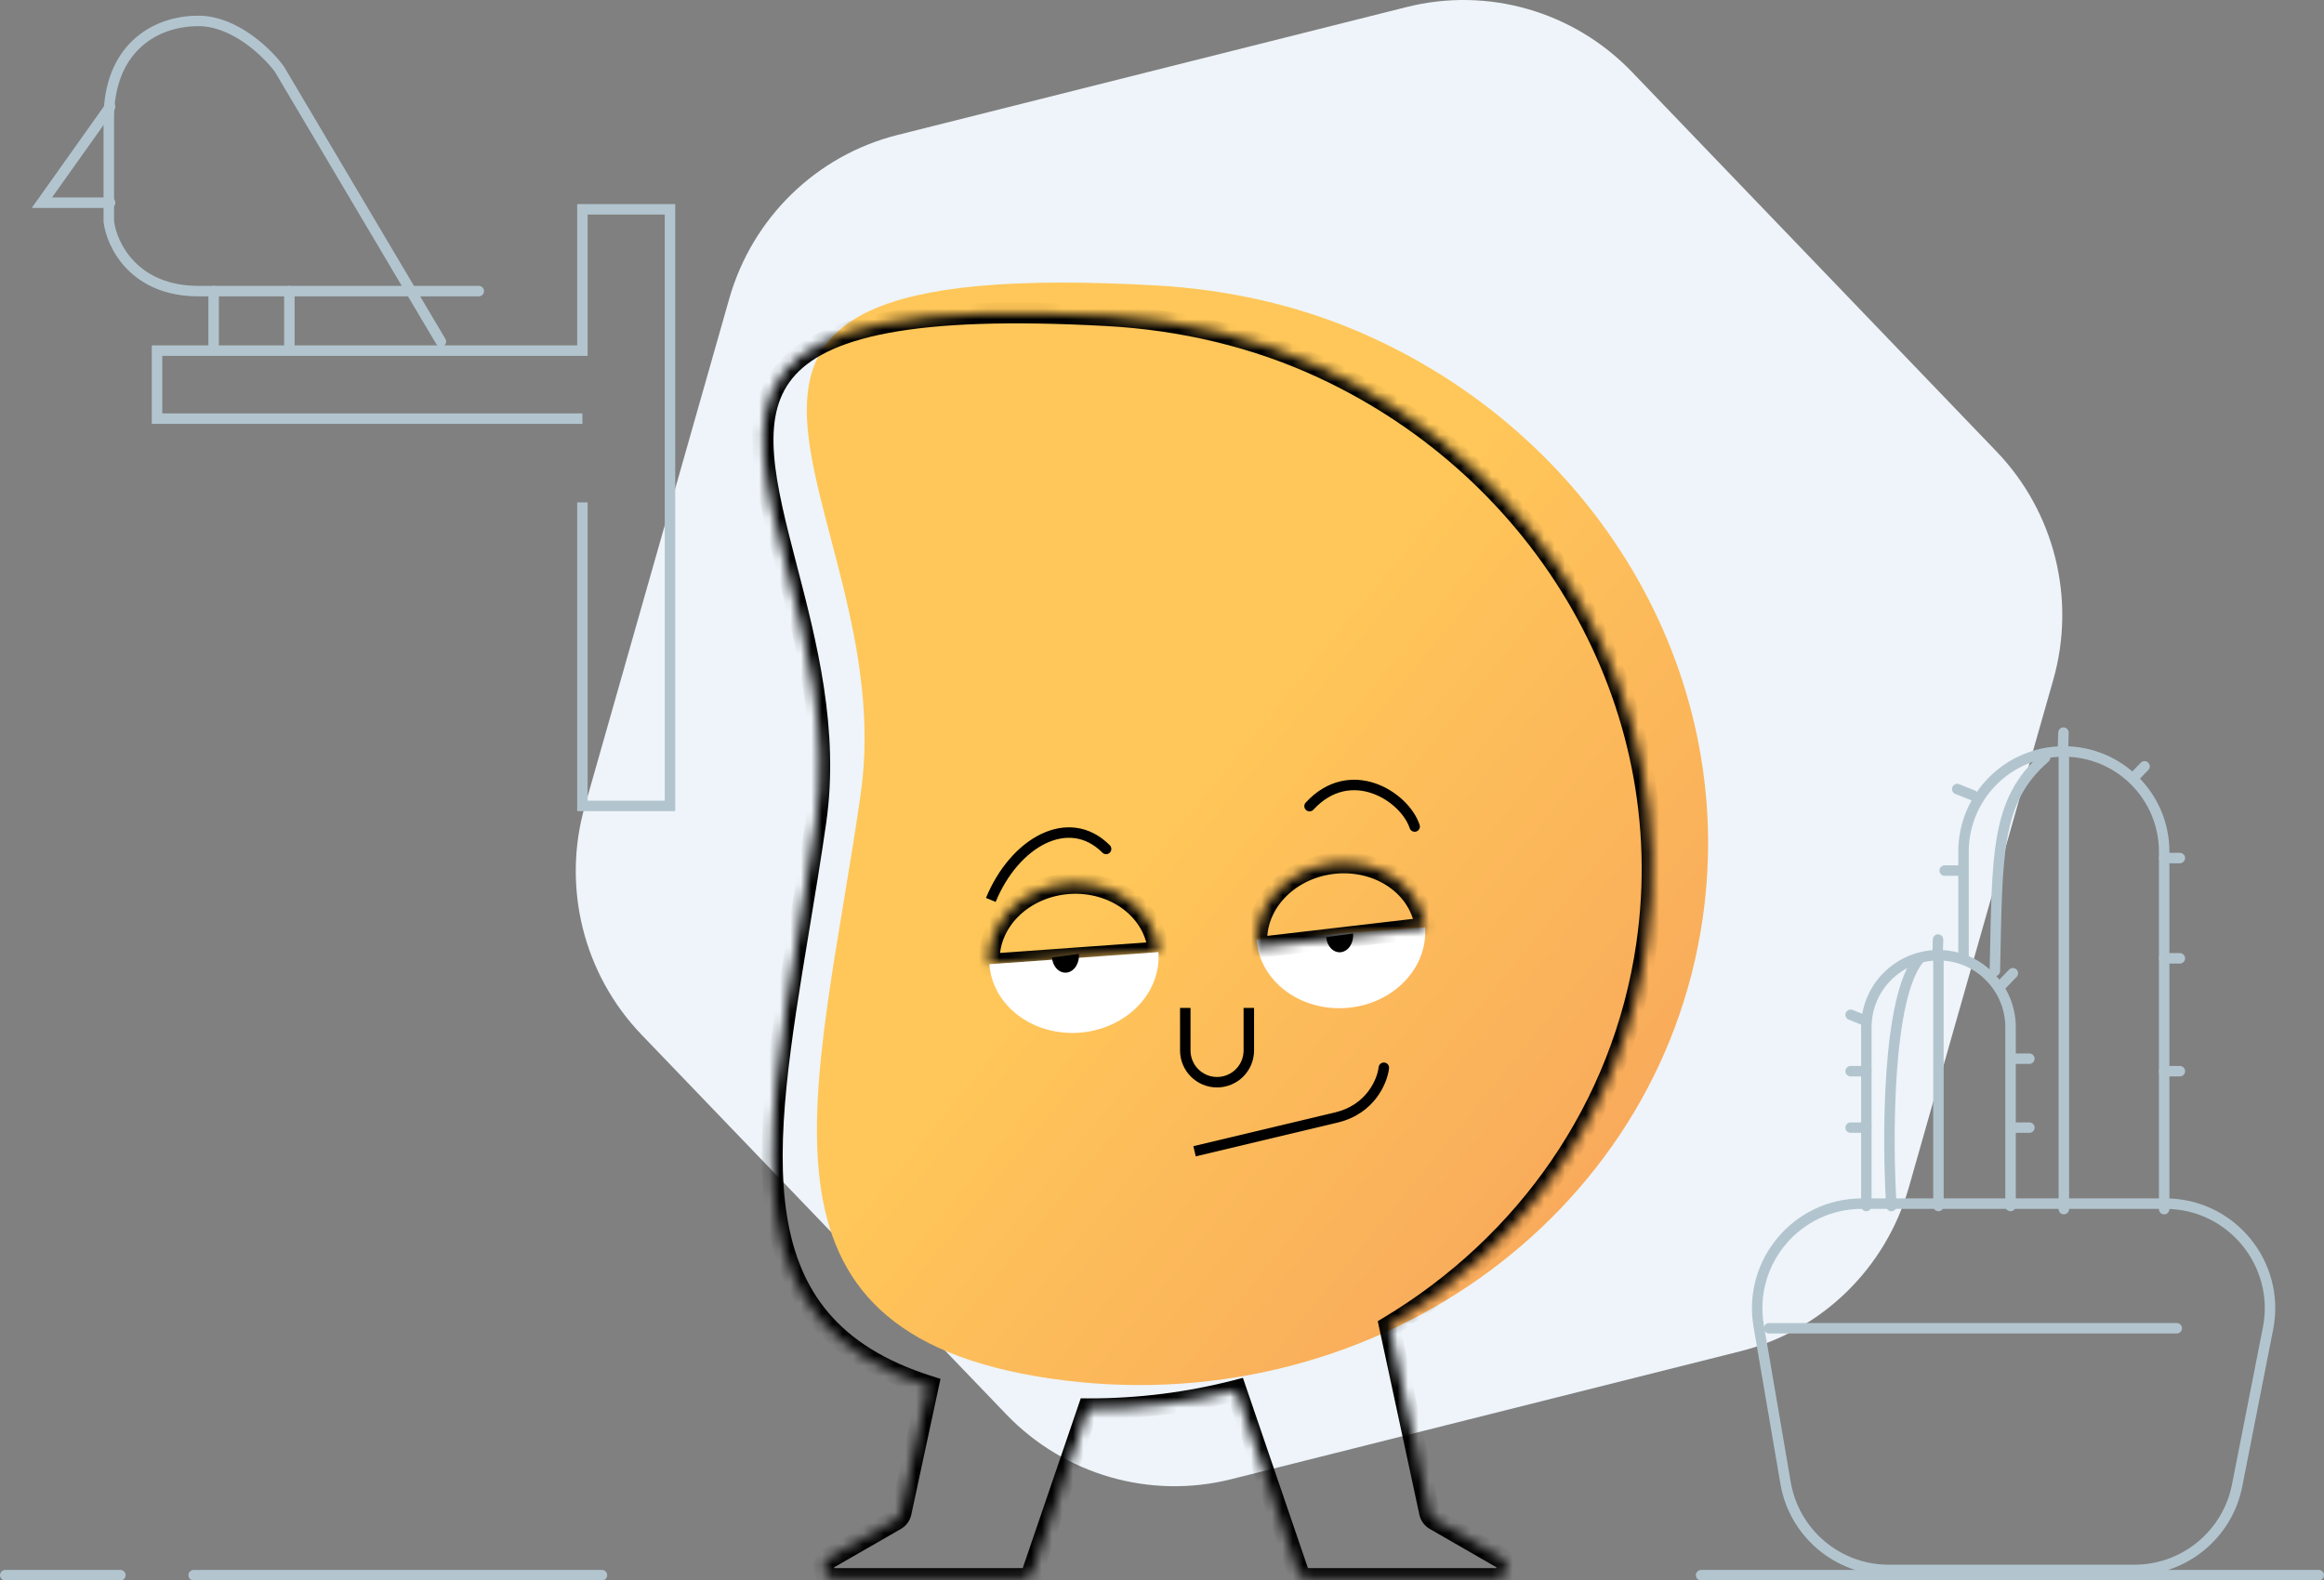 <svg width="222" height="151" viewBox="0 0 222 151" fill="none" xmlns="http://www.w3.org/2000/svg">
<rect x="0" y="0" width="222" height="151" fill="#808080" stroke="none"/>
<path d="M42.117 32.638L26.677 6.584C25.551 5.056 22.431 2 18.957 2C14.615 2 10.393 4.774 10.393 11.288C10.393 16.499 10.393 20.053 10.393 21.179C10.674 23.39 12.781 27.813 18.957 27.813C25.133 27.813 39.383 27.813 45.735 27.813" stroke="#B2C5CF" stroke-linecap="round"/>
<path d="M10.514 10.202L4 19.369H10.514" stroke="#B2C5CF" stroke-linecap="round"/>
<path d="M20.405 27.813V33" stroke="#B2C5CF" stroke-linecap="round"/>
<path d="M27.642 27.813V33" stroke="#B2C5CF" stroke-linecap="round"/>
<path d="M134.38 0.67L85.743 12.894C77.992 14.838 71.865 20.802 69.663 28.533L55.866 77.029C53.664 84.761 55.731 93.082 61.286 98.862L96.126 135.134C101.675 140.914 109.87 143.279 117.62 141.327L166.257 129.103C174.008 127.159 180.135 121.196 182.337 113.464L196.134 64.968C198.336 57.236 196.269 48.915 190.714 43.135L155.881 6.863C150.325 1.083 142.13 -1.275 134.38 0.67Z" fill="#EEF4F9"/>
<path d="M180.423 150H203.889C208.667 150 212.778 146.619 213.701 141.931L216.652 126.931C217.868 120.751 213.138 115 206.841 115H177.856C171.66 115 166.955 120.578 168 126.687L170.566 141.687C171.388 146.489 175.551 150 180.423 150Z" stroke="#B2C5CF"/>
<path d="M168.995 126.907H207.931" stroke="#B2C5CF" stroke-linecap="round"/>
<path d="M185.169 91.265V115.226" stroke="#B2C5CF" stroke-linecap="round"/>
<path d="M178.28 115.226V98.154C178.28 94.349 181.364 91.265 185.168 91.265V91.265C188.973 91.265 192.057 94.349 192.057 98.154V115.226" stroke="#B2C5CF" stroke-linecap="round"/>
<path d="M180.676 115.226C180.277 108.836 180.257 95.159 183.371 91.564" stroke="#B2C5CF" stroke-linecap="round"/>
<path d="M178.28 97.555L176.782 96.956" stroke="#B2C5CF" stroke-linecap="round"/>
<path d="M191.159 94.15L192.277 92.988" stroke="#B2C5CF" stroke-linecap="round"/>
<path d="M185.087 91.38L185.132 89.768" stroke="#B2C5CF" stroke-linecap="round"/>
<path d="M178.28 102.347H176.782" stroke="#B2C5CF" stroke-linecap="round"/>
<path d="M193.854 101.149H192.357" stroke="#B2C5CF" stroke-linecap="round"/>
<path d="M193.854 107.738H192.357" stroke="#B2C5CF" stroke-linecap="round"/>
<path d="M178.28 107.738H176.782" stroke="#B2C5CF" stroke-linecap="round"/>
<path d="M197.149 71.797L197.149 115.525" stroke="#B2C5CF" stroke-linecap="round"/>
<path d="M187.565 91.564V81.381C187.565 76.088 191.856 71.797 197.149 71.797V71.797C202.442 71.797 206.733 76.088 206.733 81.381V115.525" stroke="#B2C5CF" stroke-linecap="round"/>
<path d="M190.56 92.763C190.812 81.754 190.56 76.524 195.352 72.396" stroke="#B2C5CF" stroke-linecap="round"/>
<path d="M188.463 75.99L186.965 75.391" stroke="#B2C5CF" stroke-linecap="round"/>
<path d="M203.738 74.382L204.856 73.22" stroke="#B2C5CF" stroke-linecap="round"/>
<path d="M197.067 71.612L197.112 70" stroke="#B2C5CF" stroke-linecap="round"/>
<path d="M187.265 83.178H185.767" stroke="#B2C5CF" stroke-linecap="round"/>
<path d="M208.23 81.981H206.733" stroke="#B2C5CF" stroke-linecap="round"/>
<path d="M208.23 91.564H206.733" stroke="#B2C5CF" stroke-linecap="round"/>
<path d="M208.23 102.347H206.733" stroke="#B2C5CF" stroke-linecap="round"/>
<path d="M55.634 48V77H64V20H55.634V33.5H15V40H55.634" stroke="#B2C5CF"/>
<line x1="18.5" y1="150.5" x2="57.5" y2="150.5" stroke="#B2C5CF" stroke-linecap="round"/>
<line x1="162.5" y1="150.5" x2="221.5" y2="150.5" stroke="#B2C5CF" stroke-linecap="round"/>
<line x1="0.5" y1="150.5" x2="11.5" y2="150.5" stroke="#B2C5CF" stroke-linecap="round"/>
<path d="M100.269 131.7C69.964 127.227 78.074 104.624 82.217 75.879C86.252 47.914 55.093 24.171 110.438 27.273C117.172 27.65 123.829 29.105 130.016 31.789C152.128 41.379 166.083 63.94 162.648 87.746C158.505 116.491 130.574 136.174 100.269 131.7Z" fill="url(#paint0_linear_795_12603)"/>
<mask id="path-33-inside-1_795_12603" fill="white">
<path fill-rule="evenodd" clip-rule="evenodd" d="M76.303 88.79C72.792 110.011 70.061 126.515 88.673 132.42L86.071 144.517V144.523C86.004 144.81 85.823 145.061 85.57 145.208L79.213 148.865C78.292 149.399 78.665 150.822 79.725 150.822H97.673C98.102 150.822 98.485 150.555 98.64 150.152L103.952 134.606C108.813 134.619 113.555 134.009 118.083 132.846L123.996 150.152C124.152 150.555 124.534 150.822 124.964 150.822H142.912C143.972 150.822 144.345 149.399 143.424 148.865L137.067 145.208C136.814 145.061 136.633 144.81 136.565 144.523V144.517L132.738 126.719C145.678 118.934 155.039 105.936 157.305 90.22C160.652 66.995 147.483 44.984 126.379 35.179C119.924 32.176 112.895 30.549 105.778 30.156C68.343 28.092 71.061 38.542 75.155 54.287C77.027 61.485 79.187 69.79 77.929 78.511C77.421 82.037 76.853 85.471 76.303 88.79Z"/>
</mask>
<path d="M88.673 132.42L89.65 132.63L89.842 131.742L88.975 131.467L88.673 132.42ZM76.303 88.79L75.317 88.626L76.303 88.79ZM86.071 144.517L85.094 144.307L85.071 144.411V144.517H86.071ZM86.071 144.523L87.045 144.75L87.071 144.638V144.523H86.071ZM85.57 145.208L86.068 146.075L86.07 146.074L85.57 145.208ZM79.213 148.865L78.714 147.998L78.711 148L79.213 148.865ZM98.64 150.152L99.573 150.512L99.58 150.494L99.587 150.476L98.64 150.152ZM103.952 134.606L103.955 133.606L103.238 133.604L103.006 134.283L103.952 134.606ZM118.083 132.846L119.029 132.522L118.73 131.647L117.834 131.877L118.083 132.846ZM123.996 150.152L123.05 150.476L123.056 150.494L123.063 150.512L123.996 150.152ZM143.424 148.865L143.926 148L143.923 147.998L143.424 148.865ZM137.067 145.208L136.567 146.074L136.568 146.075L137.067 145.208ZM136.565 144.523H135.565V144.638L135.592 144.75L136.565 144.523ZM136.565 144.517H137.565V144.411L137.543 144.307L136.565 144.517ZM132.738 126.719L132.222 125.862L131.61 126.23L131.76 126.929L132.738 126.719ZM157.305 90.22L158.295 90.363L158.295 90.363L157.305 90.22ZM126.379 35.179L125.958 36.086L125.958 36.086L126.379 35.179ZM105.778 30.156L105.723 31.155L105.723 31.155L105.778 30.156ZM75.155 54.287L74.188 54.538L75.155 54.287ZM77.929 78.511L78.919 78.654L78.919 78.654L77.929 78.511ZM88.975 131.467C84.46 130.034 81.316 127.985 79.156 125.448C76.996 122.911 75.76 119.815 75.179 116.19C74.006 108.87 75.524 99.624 77.29 88.953L75.317 88.626C73.571 99.177 71.968 108.793 73.205 116.507C73.828 120.399 75.18 123.863 77.633 126.744C80.086 129.626 83.58 131.853 88.37 133.373L88.975 131.467ZM87.049 144.728L89.65 132.63L87.695 132.21L85.094 144.307L87.049 144.728ZM87.071 144.523V144.517H85.071V144.523H87.071ZM86.07 146.074C86.573 145.783 86.918 145.295 87.045 144.75L85.098 144.295C85.094 144.308 85.089 144.32 85.082 144.329C85.076 144.338 85.071 144.341 85.069 144.342L86.07 146.074ZM79.711 149.732L86.068 146.075L85.071 144.341L78.714 147.998L79.711 149.732ZM79.725 149.822C79.706 149.822 79.7 149.819 79.702 149.82C79.705 149.821 79.708 149.823 79.709 149.824C79.711 149.825 79.7 149.816 79.693 149.79C79.687 149.765 79.691 149.749 79.692 149.746C79.692 149.746 79.692 149.746 79.692 149.747C79.691 149.747 79.691 149.747 79.692 149.747C79.692 149.747 79.693 149.745 79.696 149.743C79.699 149.74 79.705 149.736 79.714 149.73L78.711 148C76.936 149.029 77.608 151.822 79.725 151.822V149.822ZM97.673 149.822H79.725V151.822H97.673V149.822ZM97.707 149.793C97.703 149.805 97.696 149.812 97.689 149.817C97.683 149.821 97.678 149.822 97.673 149.822V151.822C98.524 151.822 99.273 151.293 99.573 150.512L97.707 149.793ZM103.006 134.283L97.694 149.829L99.587 150.476L104.898 134.93L103.006 134.283ZM117.834 131.877C113.388 133.02 108.73 133.619 103.955 133.606L103.95 135.606C108.895 135.619 113.722 134.999 118.332 133.814L117.834 131.877ZM117.137 133.169L123.05 150.476L124.943 149.829L119.029 132.522L117.137 133.169ZM123.063 150.512C123.364 151.293 124.113 151.822 124.964 151.822V149.822C124.958 149.822 124.953 149.821 124.947 149.817C124.941 149.812 124.934 149.805 124.93 149.793L123.063 150.512ZM124.964 151.822H142.912V149.822H124.964V151.822ZM142.912 151.822C145.029 151.822 145.701 149.029 143.926 148L142.923 149.73C142.932 149.736 142.938 149.74 142.941 149.743C142.944 149.745 142.945 149.747 142.945 149.747C142.946 149.747 142.945 149.747 142.945 149.747C142.945 149.746 142.945 149.746 142.945 149.746C142.946 149.749 142.95 149.765 142.943 149.79C142.937 149.816 142.926 149.825 142.928 149.824C142.929 149.823 142.932 149.821 142.934 149.82C142.937 149.819 142.931 149.822 142.912 149.822V151.822ZM143.923 147.998L137.566 144.341L136.568 146.075L142.925 149.732L143.923 147.998ZM137.568 144.342C137.566 144.341 137.561 144.338 137.555 144.329C137.548 144.32 137.542 144.308 137.539 144.295L135.592 144.75C135.719 145.295 136.064 145.783 136.567 146.074L137.568 144.342ZM137.565 144.523V144.517H135.565V144.523H137.565ZM137.543 144.307L133.716 126.509L131.76 126.929L135.588 144.728L137.543 144.307ZM156.315 90.078C154.095 105.475 144.924 118.22 132.222 125.862L133.253 127.576C146.432 119.647 155.982 106.397 158.295 90.363L156.315 90.078ZM125.958 36.086C146.697 45.721 159.594 67.327 156.315 90.078L158.295 90.363C161.71 66.663 148.269 44.246 126.801 34.272L125.958 36.086ZM105.723 31.155C112.725 31.541 119.629 33.141 125.958 36.086L126.801 34.272C120.22 31.21 113.064 29.556 105.833 29.158L105.723 31.155ZM76.123 54.035C75.093 50.072 74.183 46.561 73.946 43.506C73.71 40.47 74.154 38.051 75.671 36.171C77.202 34.274 79.973 32.739 84.81 31.824C89.64 30.91 96.396 30.64 105.723 31.155L105.833 29.158C96.442 28.64 89.5 28.901 84.439 29.859C79.385 30.815 76.072 32.489 74.115 34.915C72.144 37.357 71.696 40.374 71.952 43.661C72.206 46.93 73.171 50.629 74.188 54.538L76.123 54.035ZM78.919 78.654C80.21 69.703 77.989 61.208 76.123 54.035L74.188 54.538C76.066 61.762 78.164 69.876 76.94 78.368L78.919 78.654ZM77.29 88.953C77.839 85.636 78.409 82.192 78.919 78.654L76.94 78.368C76.433 81.883 75.866 85.306 75.317 88.626L77.29 88.953Z" fill="black" mask="url(#path-33-inside-1_795_12603)"/>
<path d="M113.224 96.299V100.364C113.224 102.04 114.582 103.399 116.259 103.399V103.399C117.935 103.399 119.294 102.04 119.294 100.364V96.299" stroke="black"/>
<path d="M131.696 101.961C131.728 101.686 131.976 101.489 132.25 101.521C132.524 101.552 132.721 101.8 132.689 102.075L131.696 101.961ZM132.689 102.075C132.528 103.475 131.316 106.412 127.776 107.256L127.545 106.283C130.559 105.564 131.567 103.077 131.696 101.961L132.689 102.075ZM127.776 107.256C127.769 107.258 127.763 107.259 127.756 107.261C127.75 107.262 127.743 107.264 127.737 107.265C127.73 107.267 127.724 107.268 127.718 107.27C127.711 107.271 127.705 107.273 127.698 107.274C127.692 107.276 127.685 107.278 127.678 107.279C127.672 107.281 127.665 107.282 127.659 107.284C127.652 107.285 127.646 107.287 127.639 107.289C127.632 107.29 127.626 107.292 127.619 107.293C127.612 107.295 127.606 107.296 127.599 107.298C127.593 107.3 127.586 107.301 127.579 107.303C127.572 107.304 127.566 107.306 127.559 107.308C127.552 107.309 127.546 107.311 127.539 107.312C127.532 107.314 127.525 107.316 127.519 107.317C127.512 107.319 127.505 107.32 127.498 107.322C127.491 107.324 127.485 107.325 127.478 107.327C127.471 107.329 127.464 107.33 127.457 107.332C127.45 107.333 127.444 107.335 127.437 107.337C127.43 107.338 127.423 107.34 127.416 107.342C127.409 107.343 127.402 107.345 127.395 107.347C127.388 107.348 127.381 107.35 127.374 107.352C127.367 107.353 127.36 107.355 127.353 107.357C127.346 107.358 127.339 107.36 127.332 107.362C127.325 107.363 127.318 107.365 127.311 107.367C127.304 107.368 127.297 107.37 127.29 107.372C127.283 107.373 127.276 107.375 127.269 107.377C127.262 107.378 127.255 107.38 127.248 107.382C127.24 107.384 127.233 107.385 127.226 107.387C127.219 107.389 127.212 107.39 127.205 107.392C127.197 107.394 127.19 107.396 127.183 107.397C127.176 107.399 127.169 107.401 127.161 107.402C127.154 107.404 127.147 107.406 127.14 107.408C127.132 107.409 127.125 107.411 127.118 107.413C127.111 107.414 127.103 107.416 127.096 107.418C127.089 107.42 127.081 107.421 127.074 107.423C127.067 107.425 127.059 107.427 127.052 107.428C127.045 107.43 127.037 107.432 127.03 107.434C127.023 107.435 127.015 107.437 127.008 107.439C127 107.441 126.993 107.443 126.986 107.444C126.978 107.446 126.971 107.448 126.963 107.45C126.956 107.451 126.948 107.453 126.941 107.455C126.933 107.457 126.926 107.459 126.918 107.46C126.911 107.462 126.903 107.464 126.896 107.466C126.888 107.468 126.881 107.469 126.873 107.471C126.866 107.473 126.858 107.475 126.85 107.477C126.843 107.478 126.835 107.48 126.828 107.482C126.82 107.484 126.812 107.486 126.805 107.487C126.797 107.489 126.79 107.491 126.782 107.493C126.774 107.495 126.767 107.497 126.759 107.498C126.751 107.5 126.744 107.502 126.736 107.504C126.728 107.506 126.72 107.508 126.713 107.509C126.705 107.511 126.697 107.513 126.689 107.515C126.682 107.517 126.674 107.519 126.666 107.52C126.658 107.522 126.651 107.524 126.643 107.526C126.635 107.528 126.627 107.53 126.619 107.532C126.612 107.533 126.604 107.535 126.596 107.537C126.588 107.539 126.58 107.541 126.572 107.543C126.565 107.545 126.557 107.547 126.549 107.548C126.541 107.55 126.533 107.552 126.525 107.554C126.517 107.556 126.509 107.558 126.501 107.56C126.493 107.562 126.486 107.564 126.478 107.565C126.47 107.567 126.462 107.569 126.454 107.571C126.446 107.573 126.438 107.575 126.43 107.577C126.422 107.579 126.414 107.581 126.406 107.583C126.398 107.584 126.39 107.586 126.382 107.588C126.374 107.59 126.366 107.592 126.357 107.594C126.349 107.596 126.341 107.598 126.333 107.6C126.325 107.602 126.317 107.604 126.309 107.606C126.301 107.608 126.293 107.609 126.285 107.611C126.277 107.613 126.268 107.615 126.26 107.617C126.252 107.619 126.244 107.621 126.236 107.623C126.228 107.625 126.219 107.627 126.211 107.629C126.203 107.631 126.195 107.633 126.187 107.635C126.178 107.637 126.17 107.639 126.162 107.641C126.154 107.643 126.145 107.645 126.137 107.647C126.129 107.649 126.121 107.65 126.112 107.652C126.104 107.654 126.096 107.656 126.088 107.658C126.079 107.66 126.071 107.662 126.063 107.664C126.054 107.666 126.046 107.668 126.038 107.67C126.029 107.672 126.021 107.674 126.013 107.676C126.004 107.678 125.996 107.68 125.988 107.682C125.979 107.684 125.971 107.686 125.962 107.688C125.954 107.69 125.946 107.692 125.937 107.694C125.929 107.696 125.92 107.698 125.912 107.7C125.904 107.702 125.895 107.704 125.887 107.706C125.878 107.708 125.87 107.71 125.861 107.712C125.853 107.714 125.844 107.716 125.836 107.718C125.827 107.72 125.819 107.722 125.81 107.725C125.802 107.727 125.793 107.729 125.785 107.731C125.776 107.733 125.768 107.735 125.759 107.737C125.751 107.739 125.742 107.741 125.733 107.743C125.725 107.745 125.716 107.747 125.708 107.749C125.699 107.751 125.69 107.753 125.682 107.755C125.673 107.757 125.665 107.759 125.656 107.761C125.647 107.763 125.639 107.765 125.63 107.767C125.621 107.77 125.613 107.772 125.604 107.774C125.595 107.776 125.587 107.778 125.578 107.78C125.569 107.782 125.561 107.784 125.552 107.786C125.543 107.788 125.535 107.79 125.526 107.792C125.517 107.794 125.509 107.796 125.5 107.799C125.491 107.801 125.482 107.803 125.474 107.805C125.465 107.807 125.456 107.809 125.447 107.811C125.439 107.813 125.43 107.815 125.421 107.817C125.412 107.819 125.403 107.822 125.395 107.824C125.386 107.826 125.377 107.828 125.368 107.83C125.359 107.832 125.35 107.834 125.342 107.836C125.333 107.838 125.324 107.84 125.315 107.843C125.306 107.845 125.297 107.847 125.288 107.849C125.28 107.851 125.271 107.853 125.262 107.855C125.253 107.857 125.244 107.859 125.235 107.862C125.226 107.864 125.217 107.866 125.208 107.868C125.199 107.87 125.191 107.872 125.182 107.874C125.173 107.876 125.164 107.879 125.155 107.881C125.146 107.883 125.137 107.885 125.128 107.887C125.119 107.889 125.11 107.891 125.101 107.894C125.092 107.896 125.083 107.898 125.074 107.9C125.065 107.902 125.056 107.904 125.047 107.906C125.038 107.909 125.029 107.911 125.02 107.913C125.011 107.915 125.002 107.917 124.993 107.919C124.984 107.922 124.975 107.924 124.966 107.926C124.956 107.928 124.947 107.93 124.938 107.932C124.929 107.935 124.92 107.937 124.911 107.939C124.902 107.941 124.893 107.943 124.884 107.945C124.875 107.948 124.865 107.95 124.856 107.952C124.847 107.954 124.838 107.956 124.829 107.958C124.82 107.961 124.811 107.963 124.802 107.965C124.792 107.967 124.783 107.969 124.774 107.972C124.765 107.974 124.756 107.976 124.746 107.978C124.737 107.98 124.728 107.982 124.719 107.985C124.71 107.987 124.7 107.989 124.691 107.991C124.682 107.993 124.673 107.996 124.664 107.998C124.654 108 124.645 108.002 124.636 108.004C124.627 108.007 124.617 108.009 124.608 108.011C124.599 108.013 124.59 108.016 124.58 108.018C124.571 108.02 124.562 108.022 124.553 108.024C124.543 108.027 124.534 108.029 124.525 108.031C124.515 108.033 124.506 108.035 124.497 108.038C124.487 108.04 124.478 108.042 124.469 108.044C124.459 108.047 124.45 108.049 124.441 108.051C124.431 108.053 124.422 108.055 124.413 108.058C124.403 108.06 124.394 108.062 124.385 108.064C124.375 108.067 124.366 108.069 124.357 108.071C124.347 108.073 124.338 108.076 124.328 108.078C124.319 108.08 124.31 108.082 124.3 108.085C124.291 108.087 124.281 108.089 124.272 108.091C124.263 108.093 124.253 108.096 124.244 108.098C124.234 108.1 124.225 108.102 124.215 108.105C124.206 108.107 124.196 108.109 124.187 108.111C124.178 108.114 124.168 108.116 124.159 108.118C124.149 108.121 124.14 108.123 124.13 108.125C124.121 108.127 124.111 108.13 124.102 108.132C124.092 108.134 124.083 108.136 124.073 108.139C124.064 108.141 124.054 108.143 124.045 108.145C124.035 108.148 124.026 108.15 124.016 108.152C124.007 108.154 123.997 108.157 123.988 108.159C123.978 108.161 123.969 108.164 123.959 108.166C123.949 108.168 123.94 108.17 123.93 108.173C123.921 108.175 123.911 108.177 123.902 108.18C123.892 108.182 123.882 108.184 123.873 108.186C123.863 108.189 123.854 108.191 123.844 108.193C123.835 108.196 123.825 108.198 123.815 108.2C123.806 108.202 123.796 108.205 123.787 108.207C123.777 108.209 123.767 108.212 123.758 108.214C123.748 108.216 123.738 108.218 123.729 108.221C123.719 108.223 123.709 108.225 123.7 108.228C123.69 108.23 123.681 108.232 123.671 108.235C123.661 108.237 123.652 108.239 123.642 108.241C123.632 108.244 123.623 108.246 123.613 108.248C123.603 108.251 123.594 108.253 123.584 108.255C123.574 108.258 123.564 108.26 123.555 108.262C123.545 108.265 123.535 108.267 123.526 108.269C123.516 108.271 123.506 108.274 123.497 108.276C123.487 108.278 123.477 108.281 123.467 108.283C123.458 108.285 123.448 108.288 123.438 108.29C123.429 108.292 123.419 108.295 123.409 108.297C123.399 108.299 123.39 108.302 123.38 108.304C123.37 108.306 123.36 108.309 123.351 108.311C123.341 108.313 123.331 108.316 123.321 108.318C123.311 108.32 123.302 108.323 123.292 108.325C123.282 108.327 123.272 108.33 123.263 108.332C123.253 108.334 123.243 108.337 123.233 108.339C123.223 108.341 123.214 108.344 123.204 108.346C123.194 108.348 123.184 108.351 123.174 108.353C123.165 108.355 123.155 108.358 123.145 108.36C123.135 108.362 123.125 108.365 123.115 108.367C123.106 108.369 123.096 108.372 123.086 108.374C123.076 108.376 123.066 108.379 123.056 108.381C123.047 108.383 123.037 108.386 123.027 108.388C123.017 108.39 123.007 108.393 122.997 108.395C122.988 108.397 122.978 108.4 122.968 108.402C122.958 108.404 122.948 108.407 122.938 108.409C122.928 108.412 122.918 108.414 122.909 108.416C122.899 108.419 122.889 108.421 122.879 108.423C122.869 108.426 122.859 108.428 122.849 108.43C122.839 108.433 122.829 108.435 122.82 108.437C122.81 108.44 122.8 108.442 122.79 108.445C122.78 108.447 122.77 108.449 122.76 108.452C122.75 108.454 122.74 108.456 122.73 108.459C122.72 108.461 122.711 108.463 122.701 108.466C122.691 108.468 122.681 108.471 122.671 108.473C122.661 108.475 122.651 108.478 122.641 108.48C122.631 108.482 122.621 108.485 122.611 108.487C122.601 108.49 122.591 108.492 122.581 108.494C122.571 108.497 122.561 108.499 122.551 108.501C122.542 108.504 122.532 108.506 122.522 108.509C122.512 108.511 122.502 108.513 122.492 108.516C122.482 108.518 122.472 108.52 122.462 108.523C122.452 108.525 122.442 108.528 122.432 108.53C122.422 108.532 122.412 108.535 122.402 108.537C122.392 108.539 122.382 108.542 122.372 108.544C122.362 108.547 122.352 108.549 122.342 108.551C122.332 108.554 122.322 108.556 122.312 108.558C122.302 108.561 122.292 108.563 122.282 108.566C122.272 108.568 122.262 108.57 122.252 108.573C122.242 108.575 122.232 108.578 122.222 108.58C122.212 108.582 122.202 108.585 122.192 108.587C122.182 108.589 122.172 108.592 122.162 108.594C122.152 108.597 122.142 108.599 122.132 108.601C122.122 108.604 122.112 108.606 122.102 108.609C122.092 108.611 122.082 108.613 122.072 108.616C122.062 108.618 122.052 108.621 122.042 108.623C122.032 108.625 122.022 108.628 122.011 108.63C122.001 108.633 121.991 108.635 121.981 108.637C121.971 108.64 121.961 108.642 121.951 108.644C121.941 108.647 121.931 108.649 121.921 108.652C121.911 108.654 121.901 108.656 121.891 108.659C121.881 108.661 121.871 108.664 121.861 108.666C121.851 108.668 121.841 108.671 121.831 108.673C121.821 108.676 121.81 108.678 121.8 108.68C121.79 108.683 121.78 108.685 121.77 108.688C121.76 108.69 121.75 108.692 121.74 108.695C121.73 108.697 121.72 108.7 121.71 108.702C121.7 108.704 121.69 108.707 121.68 108.709C121.67 108.712 121.659 108.714 121.649 108.716C121.639 108.719 121.629 108.721 121.619 108.724C121.609 108.726 121.599 108.728 121.589 108.731C121.579 108.733 121.569 108.736 121.559 108.738C121.549 108.74 121.539 108.743 121.528 108.745C121.518 108.748 121.508 108.75 121.498 108.752C121.488 108.755 121.478 108.757 121.468 108.76C121.458 108.762 121.448 108.765 121.438 108.767C121.428 108.769 121.418 108.772 121.407 108.774C121.397 108.777 121.387 108.779 121.377 108.781C121.367 108.784 121.357 108.786 121.347 108.789C121.337 108.791 121.327 108.793 121.317 108.796C121.307 108.798 121.296 108.801 121.286 108.803C121.276 108.805 121.266 108.808 121.256 108.81C121.246 108.813 121.236 108.815 121.226 108.817C121.216 108.82 121.206 108.822 121.196 108.825C121.185 108.827 121.175 108.829 121.165 108.832C121.155 108.834 121.145 108.837 121.135 108.839C121.125 108.842 121.115 108.844 121.105 108.846C121.095 108.849 121.084 108.851 121.074 108.854C121.064 108.856 121.054 108.858 121.044 108.861C121.034 108.863 121.024 108.866 121.014 108.868C121.004 108.87 120.994 108.873 120.984 108.875C120.973 108.878 120.963 108.88 120.953 108.882C120.943 108.885 120.933 108.887 120.923 108.89C120.913 108.892 120.903 108.894 120.893 108.897C120.883 108.899 120.873 108.902 120.862 108.904C120.852 108.906 120.842 108.909 120.832 108.911C120.822 108.914 120.812 108.916 120.802 108.919C120.792 108.921 120.782 108.923 120.772 108.926C120.762 108.928 120.751 108.931 120.741 108.933C120.731 108.935 120.721 108.938 120.711 108.94C120.701 108.943 120.691 108.945 120.681 108.947C120.671 108.95 120.661 108.952 120.651 108.955C120.641 108.957 120.63 108.959 120.62 108.962C120.61 108.964 120.6 108.967 120.59 108.969C120.58 108.971 120.57 108.974 120.56 108.976C120.55 108.979 120.54 108.981 120.53 108.983C120.52 108.986 120.509 108.988 120.499 108.991C120.489 108.993 120.479 108.995 120.469 108.998C120.459 109 120.449 109.003 120.439 109.005C120.429 109.007 120.419 109.01 120.409 109.012C120.399 109.015 120.389 109.017 120.379 109.019C120.369 109.022 120.358 109.024 120.348 109.027C120.338 109.029 120.328 109.031 120.318 109.034C120.308 109.036 120.298 109.039 120.288 109.041C120.278 109.043 120.268 109.046 120.258 109.048C120.248 109.051 120.238 109.053 120.228 109.055C120.218 109.058 120.208 109.06 120.198 109.063C120.188 109.065 120.178 109.067 120.167 109.07C120.157 109.072 120.147 109.075 120.137 109.077C120.127 109.079 120.117 109.082 120.107 109.084C120.097 109.086 120.087 109.089 120.077 109.091C120.067 109.094 120.057 109.096 120.047 109.098C120.037 109.101 120.027 109.103 120.017 109.106C120.007 109.108 119.997 109.11 119.987 109.113C119.977 109.115 119.967 109.118 119.957 109.12C119.947 109.122 119.937 109.125 119.927 109.127C119.917 109.129 119.907 109.132 119.897 109.134C119.887 109.137 119.877 109.139 119.867 109.141C119.857 109.144 119.847 109.146 119.837 109.149C119.827 109.151 119.817 109.153 119.807 109.156C119.797 109.158 119.787 109.16 119.777 109.163C119.767 109.165 119.757 109.168 119.747 109.17C119.737 109.172 119.727 109.175 119.717 109.177C119.707 109.18 119.697 109.182 119.687 109.184C119.677 109.187 119.667 109.189 119.657 109.191C119.647 109.194 119.637 109.196 119.627 109.199C119.617 109.201 119.607 109.203 119.597 109.206C119.587 109.208 119.577 109.21 119.568 109.213C119.558 109.215 119.548 109.218 119.538 109.22C119.528 109.222 119.518 109.225 119.508 109.227C119.498 109.229 119.488 109.232 119.478 109.234C119.468 109.236 119.458 109.239 119.448 109.241C119.438 109.244 119.428 109.246 119.419 109.248C119.409 109.251 119.399 109.253 119.389 109.255C119.379 109.258 119.369 109.26 119.359 109.262C119.349 109.265 119.339 109.267 119.329 109.27C119.319 109.272 119.31 109.274 119.3 109.277C119.29 109.279 119.28 109.281 119.27 109.284C119.26 109.286 119.25 109.288 119.24 109.291C119.231 109.293 119.221 109.295 119.211 109.298C119.201 109.3 119.191 109.303 119.181 109.305C119.171 109.307 119.161 109.31 119.152 109.312C119.142 109.314 119.132 109.317 119.122 109.319C119.112 109.321 119.102 109.324 119.093 109.326C119.083 109.328 119.073 109.331 119.063 109.333C119.053 109.335 119.043 109.338 119.034 109.34C119.024 109.342 119.014 109.345 119.004 109.347C118.994 109.349 118.984 109.352 118.975 109.354C118.965 109.356 118.955 109.359 118.945 109.361C118.935 109.363 118.926 109.366 118.916 109.368C118.906 109.37 118.896 109.373 118.886 109.375C118.877 109.377 118.867 109.38 118.857 109.382C118.847 109.384 118.838 109.387 118.828 109.389C118.818 109.391 118.808 109.394 118.799 109.396C118.789 109.398 118.779 109.401 118.769 109.403C118.76 109.405 118.75 109.408 118.74 109.41C118.73 109.412 118.721 109.415 118.711 109.417C118.701 109.419 118.691 109.422 118.682 109.424C118.672 109.426 118.662 109.429 118.653 109.431C118.643 109.433 118.633 109.436 118.623 109.438C118.614 109.44 118.604 109.442 118.594 109.445C118.585 109.447 118.575 109.449 118.565 109.452C118.556 109.454 118.546 109.456 118.536 109.459C118.527 109.461 118.517 109.463 118.507 109.466C118.498 109.468 118.488 109.47 118.478 109.472C118.469 109.475 118.459 109.477 118.449 109.479C118.44 109.482 118.43 109.484 118.42 109.486C118.411 109.489 118.401 109.491 118.391 109.493C118.382 109.495 118.372 109.498 118.363 109.5C118.353 109.502 118.343 109.505 118.334 109.507C118.324 109.509 118.315 109.511 118.305 109.514C118.295 109.516 118.286 109.518 118.276 109.521C118.267 109.523 118.257 109.525 118.248 109.527C118.238 109.53 118.228 109.532 118.219 109.534C118.209 109.537 118.2 109.539 118.19 109.541C118.181 109.543 118.171 109.546 118.162 109.548C118.152 109.55 118.143 109.552 118.133 109.555C118.124 109.557 118.114 109.559 118.104 109.562C118.095 109.564 118.085 109.566 118.076 109.568C118.066 109.571 118.057 109.573 118.047 109.575C118.038 109.577 118.029 109.58 118.019 109.582C118.01 109.584 118 109.586 117.991 109.589C117.981 109.591 117.972 109.593 117.962 109.595C117.953 109.598 117.943 109.6 117.934 109.602C117.924 109.604 117.915 109.607 117.906 109.609C117.896 109.611 117.887 109.613 117.877 109.616C117.868 109.618 117.859 109.62 117.849 109.622C117.84 109.625 117.83 109.627 117.821 109.629C117.812 109.631 117.802 109.634 117.793 109.636C117.783 109.638 117.774 109.64 117.765 109.643C117.755 109.645 117.746 109.647 117.737 109.649C117.727 109.651 117.718 109.654 117.709 109.656C117.699 109.658 117.69 109.66 117.681 109.663C117.671 109.665 117.662 109.667 117.653 109.669C117.643 109.671 117.634 109.674 117.625 109.676C117.615 109.678 117.606 109.68 117.597 109.683C117.588 109.685 117.578 109.687 117.569 109.689C117.56 109.691 117.551 109.694 117.541 109.696C117.532 109.698 117.523 109.7 117.514 109.702C117.504 109.705 117.495 109.707 117.486 109.709C117.477 109.711 117.467 109.713 117.458 109.716C117.449 109.718 117.44 109.72 117.431 109.722C117.421 109.724 117.412 109.727 117.403 109.729C117.394 109.731 117.385 109.733 117.375 109.735C117.366 109.738 117.357 109.74 117.348 109.742C117.339 109.744 117.33 109.746 117.321 109.748C117.311 109.751 117.302 109.753 117.293 109.755C117.284 109.757 117.275 109.759 117.266 109.762C117.257 109.764 117.248 109.766 117.239 109.768C117.229 109.77 117.22 109.772 117.211 109.775C117.202 109.777 117.193 109.779 117.184 109.781C117.175 109.783 117.166 109.785 117.157 109.787C117.148 109.79 117.139 109.792 117.13 109.794C117.121 109.796 117.112 109.798 117.103 109.8C117.094 109.803 117.085 109.805 117.076 109.807C117.067 109.809 117.058 109.811 117.049 109.813C117.04 109.815 117.031 109.818 117.022 109.82C117.013 109.822 117.004 109.824 116.995 109.826C116.986 109.828 116.977 109.83 116.968 109.832C116.959 109.835 116.95 109.837 116.941 109.839C116.932 109.841 116.923 109.843 116.915 109.845C116.906 109.847 116.897 109.849 116.888 109.852C116.879 109.854 116.87 109.856 116.861 109.858C116.852 109.86 116.844 109.862 116.835 109.864C116.826 109.866 116.817 109.869 116.808 109.871C116.799 109.873 116.79 109.875 116.782 109.877C116.773 109.879 116.764 109.881 116.755 109.883C116.746 109.885 116.738 109.887 116.729 109.89C116.72 109.892 116.711 109.894 116.703 109.896C116.694 109.898 116.685 109.9 116.676 109.902C116.668 109.904 116.659 109.906 116.65 109.908C116.641 109.91 116.633 109.912 116.624 109.915C116.615 109.917 116.606 109.919 116.598 109.921C116.589 109.923 116.58 109.925 116.572 109.927C116.563 109.929 116.554 109.931 116.546 109.933C116.537 109.935 116.528 109.937 116.52 109.939C116.511 109.941 116.503 109.943 116.494 109.946C116.485 109.948 116.477 109.95 116.468 109.952C116.459 109.954 116.451 109.956 116.442 109.958C116.434 109.96 116.425 109.962 116.417 109.964C116.408 109.966 116.399 109.968 116.391 109.97C116.382 109.972 116.374 109.974 116.365 109.976C116.357 109.978 116.348 109.98 116.34 109.982C116.331 109.984 116.323 109.986 116.314 109.988C116.306 109.99 116.297 109.992 116.289 109.994C116.28 109.996 116.272 109.998 116.263 110C116.255 110.002 116.247 110.004 116.238 110.007C116.23 110.009 116.221 110.011 116.213 110.013C116.204 110.015 116.196 110.017 116.188 110.019C116.179 110.021 116.171 110.023 116.163 110.025C116.154 110.027 116.146 110.029 116.137 110.031C116.129 110.032 116.121 110.034 116.112 110.036C116.104 110.038 116.096 110.04 116.087 110.042C116.079 110.044 116.071 110.046 116.063 110.048C116.054 110.05 116.046 110.052 116.038 110.054C116.03 110.056 116.021 110.058 116.013 110.06C116.005 110.062 115.997 110.064 115.988 110.066C115.98 110.068 115.972 110.07 115.964 110.072C115.955 110.074 115.947 110.076 115.939 110.078C115.931 110.08 115.923 110.082 115.915 110.084C115.906 110.086 115.898 110.088 115.89 110.089C115.882 110.091 115.874 110.093 115.866 110.095C115.858 110.097 115.849 110.099 115.841 110.101C115.833 110.103 115.825 110.105 115.817 110.107C115.809 110.109 115.801 110.111 115.793 110.113C115.785 110.115 115.777 110.116 115.769 110.118C115.761 110.12 115.753 110.122 115.745 110.124C115.737 110.126 115.729 110.128 115.721 110.13C115.713 110.132 115.705 110.134 115.697 110.136C115.689 110.137 115.681 110.139 115.673 110.141C115.665 110.143 115.657 110.145 115.649 110.147C115.641 110.149 115.633 110.151 115.625 110.153C115.617 110.154 115.61 110.156 115.602 110.158C115.594 110.16 115.586 110.162 115.578 110.164C115.57 110.166 115.562 110.168 115.555 110.169C115.547 110.171 115.539 110.173 115.531 110.175C115.523 110.177 115.515 110.179 115.508 110.181C115.5 110.182 115.492 110.184 115.484 110.186C115.477 110.188 115.469 110.19 115.461 110.192C115.453 110.194 115.446 110.195 115.438 110.197C115.43 110.199 115.423 110.201 115.415 110.203C115.407 110.205 115.399 110.206 115.392 110.208C115.384 110.21 115.376 110.212 115.369 110.214C115.361 110.216 115.354 110.217 115.346 110.219C115.338 110.221 115.331 110.223 115.323 110.225C115.315 110.226 115.308 110.228 115.3 110.23C115.293 110.232 115.285 110.234 115.278 110.235C115.27 110.237 115.263 110.239 115.255 110.241C115.248 110.243 115.24 110.244 115.233 110.246C115.225 110.248 115.218 110.25 115.21 110.252C115.203 110.253 115.195 110.255 115.188 110.257C115.18 110.259 115.173 110.26 115.165 110.262C115.158 110.264 115.151 110.266 115.143 110.268C115.136 110.269 115.128 110.271 115.121 110.273C115.114 110.275 115.106 110.276 115.099 110.278C115.092 110.28 115.084 110.282 115.077 110.283C115.07 110.285 115.062 110.287 115.055 110.289C115.048 110.29 115.04 110.292 115.033 110.294C115.026 110.296 115.019 110.297 115.011 110.299C115.004 110.301 114.997 110.302 114.99 110.304C114.982 110.306 114.975 110.308 114.968 110.309C114.961 110.311 114.954 110.313 114.946 110.314C114.939 110.316 114.932 110.318 114.925 110.32C114.918 110.321 114.911 110.323 114.904 110.325C114.896 110.326 114.889 110.328 114.882 110.33C114.875 110.331 114.868 110.333 114.861 110.335C114.854 110.336 114.847 110.338 114.84 110.34C114.833 110.342 114.826 110.343 114.819 110.345C114.812 110.347 114.805 110.348 114.798 110.35C114.791 110.352 114.784 110.353 114.777 110.355C114.77 110.357 114.763 110.358 114.756 110.36C114.749 110.361 114.742 110.363 114.735 110.365C114.728 110.366 114.721 110.368 114.715 110.37C114.708 110.371 114.701 110.373 114.694 110.375C114.687 110.376 114.68 110.378 114.674 110.38C114.667 110.381 114.66 110.383 114.653 110.384C114.646 110.386 114.64 110.388 114.633 110.389C114.626 110.391 114.619 110.392 114.613 110.394C114.606 110.396 114.599 110.397 114.592 110.399C114.586 110.4 114.579 110.402 114.572 110.404C114.566 110.405 114.559 110.407 114.552 110.408C114.546 110.41 114.539 110.412 114.532 110.413C114.526 110.415 114.519 110.416 114.513 110.418C114.506 110.419 114.499 110.421 114.493 110.423C114.486 110.424 114.48 110.426 114.473 110.427C114.467 110.429 114.46 110.43 114.454 110.432C114.447 110.434 114.441 110.435 114.434 110.437C114.428 110.438 114.421 110.44 114.415 110.441C114.408 110.443 114.402 110.444 114.395 110.446C114.389 110.447 114.383 110.449 114.376 110.45C114.37 110.452 114.363 110.453 114.357 110.455C114.351 110.456 114.344 110.458 114.338 110.46C114.332 110.461 114.325 110.463 114.319 110.464C114.313 110.466 114.306 110.467 114.3 110.469C114.294 110.47 114.288 110.472 114.281 110.473C114.275 110.474 114.269 110.476 114.263 110.477C114.256 110.479 114.25 110.48 114.244 110.482C114.238 110.483 114.232 110.485 114.226 110.486L113.995 109.513C114.001 109.512 114.007 109.51 114.013 109.509C114.019 109.507 114.026 109.506 114.032 109.504C114.038 109.503 114.044 109.501 114.051 109.5C114.057 109.499 114.063 109.497 114.069 109.496C114.076 109.494 114.082 109.493 114.088 109.491C114.094 109.49 114.101 109.488 114.107 109.487C114.113 109.485 114.12 109.483 114.126 109.482C114.133 109.48 114.139 109.479 114.145 109.477C114.152 109.476 114.158 109.474 114.165 109.473C114.171 109.471 114.177 109.47 114.184 109.468C114.19 109.467 114.197 109.465 114.203 109.464C114.21 109.462 114.216 109.461 114.223 109.459C114.229 109.457 114.236 109.456 114.242 109.454C114.249 109.453 114.255 109.451 114.262 109.45C114.269 109.448 114.275 109.446 114.282 109.445C114.288 109.443 114.295 109.442 114.302 109.44C114.308 109.439 114.315 109.437 114.321 109.435C114.328 109.434 114.335 109.432 114.341 109.431C114.348 109.429 114.355 109.427 114.362 109.426C114.368 109.424 114.375 109.423 114.382 109.421C114.388 109.419 114.395 109.418 114.402 109.416C114.409 109.415 114.415 109.413 114.422 109.411C114.429 109.41 114.436 109.408 114.443 109.407C114.45 109.405 114.456 109.403 114.463 109.402C114.47 109.4 114.477 109.398 114.484 109.397C114.491 109.395 114.498 109.393 114.504 109.392C114.511 109.39 114.518 109.388 114.525 109.387C114.532 109.385 114.539 109.384 114.546 109.382C114.553 109.38 114.56 109.379 114.567 109.377C114.574 109.375 114.581 109.374 114.588 109.372C114.595 109.37 114.602 109.369 114.609 109.367C114.616 109.365 114.623 109.364 114.63 109.362C114.637 109.36 114.644 109.358 114.651 109.357C114.658 109.355 114.666 109.353 114.673 109.352C114.68 109.35 114.687 109.348 114.694 109.347C114.701 109.345 114.708 109.343 114.716 109.341C114.723 109.34 114.73 109.338 114.737 109.336C114.744 109.335 114.752 109.333 114.759 109.331C114.766 109.329 114.773 109.328 114.78 109.326C114.788 109.324 114.795 109.323 114.802 109.321C114.81 109.319 114.817 109.317 114.824 109.316C114.831 109.314 114.839 109.312 114.846 109.31C114.853 109.309 114.861 109.307 114.868 109.305C114.875 109.303 114.883 109.302 114.89 109.3C114.898 109.298 114.905 109.296 114.912 109.295C114.92 109.293 114.927 109.291 114.935 109.289C114.942 109.287 114.949 109.286 114.957 109.284C114.964 109.282 114.972 109.28 114.979 109.279C114.987 109.277 114.994 109.275 115.002 109.273C115.009 109.271 115.017 109.27 115.024 109.268C115.032 109.266 115.039 109.264 115.047 109.262C115.054 109.261 115.062 109.259 115.07 109.257C115.077 109.255 115.085 109.253 115.092 109.252C115.1 109.25 115.107 109.248 115.115 109.246C115.123 109.244 115.13 109.243 115.138 109.241C115.146 109.239 115.153 109.237 115.161 109.235C115.169 109.233 115.176 109.232 115.184 109.23C115.192 109.228 115.199 109.226 115.207 109.224C115.215 109.222 115.223 109.221 115.23 109.219C115.238 109.217 115.246 109.215 115.254 109.213C115.261 109.211 115.269 109.21 115.277 109.208C115.285 109.206 115.292 109.204 115.3 109.202C115.308 109.2 115.316 109.198 115.324 109.196C115.332 109.195 115.339 109.193 115.347 109.191C115.355 109.189 115.363 109.187 115.371 109.185C115.379 109.183 115.387 109.181 115.395 109.18C115.402 109.178 115.41 109.176 115.418 109.174C115.426 109.172 115.434 109.17 115.442 109.168C115.45 109.166 115.458 109.164 115.466 109.163C115.474 109.161 115.482 109.159 115.49 109.157C115.498 109.155 115.506 109.153 115.514 109.151C115.522 109.149 115.53 109.147 115.538 109.145C115.546 109.143 115.554 109.142 115.562 109.14C115.57 109.138 115.578 109.136 115.586 109.134C115.594 109.132 115.602 109.13 115.611 109.128C115.619 109.126 115.627 109.124 115.635 109.122C115.643 109.12 115.651 109.118 115.659 109.116C115.667 109.115 115.676 109.113 115.684 109.111C115.692 109.109 115.7 109.107 115.708 109.105C115.716 109.103 115.725 109.101 115.733 109.099C115.741 109.097 115.749 109.095 115.757 109.093C115.766 109.091 115.774 109.089 115.782 109.087C115.79 109.085 115.799 109.083 115.807 109.081C115.815 109.079 115.823 109.077 115.832 109.075C115.84 109.073 115.848 109.071 115.857 109.069C115.865 109.067 115.873 109.065 115.882 109.063C115.89 109.061 115.898 109.059 115.907 109.058C115.915 109.056 115.923 109.054 115.932 109.052C115.94 109.05 115.948 109.048 115.957 109.046C115.965 109.044 115.974 109.042 115.982 109.04C115.99 109.038 115.999 109.036 116.007 109.034C116.016 109.031 116.024 109.029 116.033 109.027C116.041 109.025 116.05 109.023 116.058 109.021C116.066 109.019 116.075 109.017 116.083 109.015C116.092 109.013 116.1 109.011 116.109 109.009C116.117 109.007 116.126 109.005 116.134 109.003C116.143 109.001 116.152 108.999 116.16 108.997C116.169 108.995 116.177 108.993 116.186 108.991C116.194 108.989 116.203 108.987 116.211 108.985C116.22 108.983 116.229 108.981 116.237 108.979C116.246 108.977 116.254 108.975 116.263 108.973C116.272 108.97 116.28 108.968 116.289 108.966C116.298 108.964 116.306 108.962 116.315 108.96C116.324 108.958 116.332 108.956 116.341 108.954C116.35 108.952 116.358 108.95 116.367 108.948C116.376 108.946 116.384 108.944 116.393 108.942C116.402 108.939 116.411 108.937 116.419 108.935C116.428 108.933 116.437 108.931 116.445 108.929C116.454 108.927 116.463 108.925 116.472 108.923C116.48 108.921 116.489 108.919 116.498 108.917C116.507 108.914 116.516 108.912 116.524 108.91C116.533 108.908 116.542 108.906 116.551 108.904C116.56 108.902 116.568 108.9 116.577 108.898C116.586 108.896 116.595 108.893 116.604 108.891C116.613 108.889 116.622 108.887 116.63 108.885C116.639 108.883 116.648 108.881 116.657 108.879C116.666 108.876 116.675 108.874 116.684 108.872C116.693 108.87 116.702 108.868 116.71 108.866C116.719 108.864 116.728 108.862 116.737 108.859C116.746 108.857 116.755 108.855 116.764 108.853C116.773 108.851 116.782 108.849 116.791 108.847C116.8 108.845 116.809 108.842 116.818 108.84C116.827 108.838 116.836 108.836 116.845 108.834C116.854 108.832 116.863 108.83 116.872 108.827C116.881 108.825 116.89 108.823 116.899 108.821C116.908 108.819 116.917 108.817 116.926 108.814C116.935 108.812 116.944 108.81 116.953 108.808C116.962 108.806 116.971 108.804 116.98 108.802C116.99 108.799 116.999 108.797 117.008 108.795C117.017 108.793 117.026 108.791 117.035 108.789C117.044 108.786 117.053 108.784 117.062 108.782C117.071 108.78 117.081 108.778 117.09 108.775C117.099 108.773 117.108 108.771 117.117 108.769C117.126 108.767 117.135 108.765 117.145 108.762C117.154 108.76 117.163 108.758 117.172 108.756C117.181 108.754 117.191 108.751 117.2 108.749C117.209 108.747 117.218 108.745 117.227 108.743C117.237 108.74 117.246 108.738 117.255 108.736C117.264 108.734 117.273 108.732 117.283 108.729C117.292 108.727 117.301 108.725 117.31 108.723C117.32 108.721 117.329 108.718 117.338 108.716C117.348 108.714 117.357 108.712 117.366 108.71C117.375 108.707 117.385 108.705 117.394 108.703C117.403 108.701 117.413 108.698 117.422 108.696C117.431 108.694 117.44 108.692 117.45 108.69C117.459 108.687 117.468 108.685 117.478 108.683C117.487 108.681 117.496 108.678 117.506 108.676C117.515 108.674 117.525 108.672 117.534 108.67C117.543 108.667 117.553 108.665 117.562 108.663C117.571 108.661 117.581 108.658 117.59 108.656C117.6 108.654 117.609 108.652 117.618 108.649C117.628 108.647 117.637 108.645 117.647 108.643C117.656 108.64 117.665 108.638 117.675 108.636C117.684 108.634 117.694 108.631 117.703 108.629C117.713 108.627 117.722 108.625 117.731 108.622C117.741 108.62 117.75 108.618 117.76 108.616C117.769 108.613 117.779 108.611 117.788 108.609C117.798 108.607 117.807 108.604 117.817 108.602C117.826 108.6 117.836 108.598 117.845 108.595C117.855 108.593 117.864 108.591 117.874 108.589C117.883 108.586 117.893 108.584 117.902 108.582C117.912 108.579 117.921 108.577 117.931 108.575C117.94 108.573 117.95 108.57 117.959 108.568C117.969 108.566 117.979 108.564 117.988 108.561C117.998 108.559 118.007 108.557 118.017 108.554C118.026 108.552 118.036 108.55 118.045 108.548C118.055 108.545 118.065 108.543 118.074 108.541C118.084 108.538 118.093 108.536 118.103 108.534C118.113 108.532 118.122 108.529 118.132 108.527C118.141 108.525 118.151 108.522 118.161 108.52C118.17 108.518 118.18 108.516 118.19 108.513C118.199 108.511 118.209 108.509 118.218 108.506C118.228 108.504 118.238 108.502 118.247 108.499C118.257 108.497 118.267 108.495 118.276 108.493C118.286 108.49 118.296 108.488 118.305 108.486C118.315 108.483 118.325 108.481 118.334 108.479C118.344 108.476 118.354 108.474 118.363 108.472C118.373 108.469 118.383 108.467 118.393 108.465C118.402 108.463 118.412 108.46 118.422 108.458C118.431 108.456 118.441 108.453 118.451 108.451C118.461 108.449 118.47 108.446 118.48 108.444C118.49 108.442 118.499 108.439 118.509 108.437C118.519 108.435 118.529 108.432 118.538 108.43C118.548 108.428 118.558 108.425 118.568 108.423C118.577 108.421 118.587 108.418 118.597 108.416C118.607 108.414 118.617 108.411 118.626 108.409C118.636 108.407 118.646 108.404 118.656 108.402C118.665 108.4 118.675 108.397 118.685 108.395C118.695 108.393 118.705 108.39 118.714 108.388C118.724 108.386 118.734 108.383 118.744 108.381C118.754 108.379 118.763 108.376 118.773 108.374C118.783 108.372 118.793 108.369 118.803 108.367C118.813 108.365 118.822 108.362 118.832 108.36C118.842 108.358 118.852 108.355 118.862 108.353C118.872 108.351 118.881 108.348 118.891 108.346C118.901 108.344 118.911 108.341 118.921 108.339C118.931 108.337 118.94 108.334 118.95 108.332C118.96 108.33 118.97 108.327 118.98 108.325C118.99 108.322 119 108.32 119.01 108.318C119.019 108.315 119.029 108.313 119.039 108.311C119.049 108.308 119.059 108.306 119.069 108.304C119.079 108.301 119.089 108.299 119.099 108.297C119.108 108.294 119.118 108.292 119.128 108.289C119.138 108.287 119.148 108.285 119.158 108.282C119.168 108.28 119.178 108.278 119.188 108.275C119.198 108.273 119.208 108.271 119.217 108.268C119.227 108.266 119.237 108.263 119.247 108.261C119.257 108.259 119.267 108.256 119.277 108.254C119.287 108.252 119.297 108.249 119.307 108.247C119.317 108.245 119.327 108.242 119.337 108.24C119.347 108.237 119.357 108.235 119.367 108.233C119.377 108.23 119.386 108.228 119.396 108.226C119.406 108.223 119.416 108.221 119.426 108.218C119.436 108.216 119.446 108.214 119.456 108.211C119.466 108.209 119.476 108.207 119.486 108.204C119.496 108.202 119.506 108.199 119.516 108.197C119.526 108.195 119.536 108.192 119.546 108.19C119.556 108.187 119.566 108.185 119.576 108.183C119.586 108.18 119.596 108.178 119.606 108.176C119.616 108.173 119.626 108.171 119.636 108.168C119.646 108.166 119.656 108.164 119.666 108.161C119.676 108.159 119.686 108.157 119.696 108.154C119.706 108.152 119.716 108.149 119.726 108.147C119.736 108.145 119.746 108.142 119.756 108.14C119.766 108.137 119.776 108.135 119.786 108.133C119.796 108.13 119.806 108.128 119.816 108.125C119.826 108.123 119.836 108.121 119.846 108.118C119.856 108.116 119.866 108.114 119.876 108.111C119.886 108.109 119.896 108.106 119.907 108.104C119.917 108.102 119.927 108.099 119.937 108.097C119.947 108.094 119.957 108.092 119.967 108.09C119.977 108.087 119.987 108.085 119.997 108.082C120.007 108.08 120.017 108.078 120.027 108.075C120.037 108.073 120.047 108.07 120.057 108.068C120.067 108.066 120.077 108.063 120.087 108.061C120.097 108.058 120.108 108.056 120.118 108.054C120.128 108.051 120.138 108.049 120.148 108.046C120.158 108.044 120.168 108.042 120.178 108.039C120.188 108.037 120.198 108.034 120.208 108.032C120.218 108.03 120.228 108.027 120.238 108.025C120.248 108.022 120.259 108.02 120.269 108.018C120.279 108.015 120.289 108.013 120.299 108.01C120.309 108.008 120.319 108.006 120.329 108.003C120.339 108.001 120.349 107.998 120.359 107.996C120.369 107.994 120.379 107.991 120.39 107.989C120.4 107.986 120.41 107.984 120.42 107.982C120.43 107.979 120.44 107.977 120.45 107.974C120.46 107.972 120.47 107.97 120.48 107.967C120.49 107.965 120.5 107.962 120.511 107.96C120.521 107.958 120.531 107.955 120.541 107.953C120.551 107.95 120.561 107.948 120.571 107.946C120.581 107.943 120.591 107.941 120.601 107.938C120.611 107.936 120.622 107.933 120.632 107.931C120.642 107.929 120.652 107.926 120.662 107.924C120.672 107.921 120.682 107.919 120.692 107.917C120.702 107.914 120.712 107.912 120.722 107.909C120.733 107.907 120.743 107.905 120.753 107.902C120.763 107.9 120.773 107.897 120.783 107.895C120.793 107.893 120.803 107.89 120.813 107.888C120.823 107.885 120.833 107.883 120.844 107.881C120.854 107.878 120.864 107.876 120.874 107.873C120.884 107.871 120.894 107.869 120.904 107.866C120.914 107.864 120.924 107.861 120.934 107.859C120.945 107.856 120.955 107.854 120.965 107.852C120.975 107.849 120.985 107.847 120.995 107.844C121.005 107.842 121.015 107.84 121.025 107.837C121.035 107.835 121.045 107.832 121.056 107.83C121.066 107.828 121.076 107.825 121.086 107.823C121.096 107.82 121.106 107.818 121.116 107.816C121.126 107.813 121.136 107.811 121.146 107.808C121.156 107.806 121.167 107.804 121.177 107.801C121.187 107.799 121.197 107.796 121.207 107.794C121.217 107.792 121.227 107.789 121.237 107.787C121.247 107.784 121.257 107.782 121.267 107.78C121.277 107.777 121.288 107.775 121.298 107.772C121.308 107.77 121.318 107.767 121.328 107.765C121.338 107.763 121.348 107.76 121.358 107.758C121.368 107.755 121.378 107.753 121.388 107.751C121.398 107.748 121.408 107.746 121.419 107.743C121.429 107.741 121.439 107.739 121.449 107.736C121.459 107.734 121.469 107.731 121.479 107.729C121.489 107.727 121.499 107.724 121.509 107.722C121.519 107.719 121.529 107.717 121.539 107.715C121.549 107.712 121.56 107.71 121.57 107.707C121.58 107.705 121.59 107.703 121.6 107.7C121.61 107.698 121.62 107.695 121.63 107.693C121.64 107.691 121.65 107.688 121.66 107.686C121.67 107.683 121.68 107.681 121.69 107.679C121.7 107.676 121.71 107.674 121.72 107.672C121.73 107.669 121.74 107.667 121.751 107.664C121.761 107.662 121.771 107.66 121.781 107.657C121.791 107.655 121.801 107.652 121.811 107.65C121.821 107.648 121.831 107.645 121.841 107.643C121.851 107.64 121.861 107.638 121.871 107.636C121.881 107.633 121.891 107.631 121.901 107.628C121.911 107.626 121.921 107.624 121.931 107.621C121.941 107.619 121.951 107.616 121.961 107.614C121.971 107.612 121.981 107.609 121.991 107.607C122.001 107.605 122.011 107.602 122.021 107.6C122.031 107.597 122.041 107.595 122.051 107.593C122.061 107.59 122.071 107.588 122.081 107.585C122.091 107.583 122.101 107.581 122.111 107.578C122.121 107.576 122.131 107.574 122.141 107.571C122.151 107.569 122.161 107.566 122.171 107.564C122.181 107.562 122.191 107.559 122.201 107.557C122.211 107.555 122.221 107.552 122.231 107.55C122.241 107.547 122.251 107.545 122.261 107.543C122.271 107.54 122.281 107.538 122.291 107.536C122.301 107.533 122.311 107.531 122.321 107.528C122.331 107.526 122.341 107.524 122.351 107.521C122.36 107.519 122.37 107.517 122.38 107.514C122.39 107.512 122.4 107.509 122.41 107.507C122.42 107.505 122.43 107.502 122.44 107.5C122.45 107.498 122.46 107.495 122.47 107.493C122.48 107.49 122.49 107.488 122.5 107.486C122.509 107.483 122.519 107.481 122.529 107.479C122.539 107.476 122.549 107.474 122.559 107.472C122.569 107.469 122.579 107.467 122.589 107.464C122.599 107.462 122.609 107.46 122.618 107.457C122.628 107.455 122.638 107.453 122.648 107.45C122.658 107.448 122.668 107.446 122.678 107.443C122.688 107.441 122.697 107.439 122.707 107.436C122.717 107.434 122.727 107.432 122.737 107.429C122.747 107.427 122.757 107.424 122.767 107.422C122.776 107.42 122.786 107.417 122.796 107.415C122.806 107.413 122.816 107.41 122.826 107.408C122.835 107.406 122.845 107.403 122.855 107.401C122.865 107.399 122.875 107.396 122.885 107.394C122.894 107.392 122.904 107.389 122.914 107.387C122.924 107.385 122.934 107.382 122.944 107.38C122.953 107.378 122.963 107.375 122.973 107.373C122.983 107.371 122.993 107.368 123.002 107.366C123.012 107.364 123.022 107.361 123.032 107.359C123.042 107.357 123.051 107.354 123.061 107.352C123.071 107.35 123.081 107.347 123.09 107.345C123.1 107.343 123.11 107.34 123.12 107.338C123.129 107.336 123.139 107.333 123.149 107.331C123.159 107.329 123.168 107.326 123.178 107.324C123.188 107.322 123.198 107.319 123.207 107.317C123.217 107.315 123.227 107.312 123.237 107.31C123.246 107.308 123.256 107.305 123.266 107.303C123.275 107.301 123.285 107.298 123.295 107.296C123.305 107.294 123.314 107.292 123.324 107.289C123.334 107.287 123.343 107.285 123.353 107.282C123.363 107.28 123.372 107.278 123.382 107.275C123.392 107.273 123.401 107.271 123.411 107.268C123.421 107.266 123.43 107.264 123.44 107.262C123.45 107.259 123.459 107.257 123.469 107.255C123.479 107.252 123.488 107.25 123.498 107.248C123.508 107.245 123.517 107.243 123.527 107.241C123.536 107.239 123.546 107.236 123.556 107.234C123.565 107.232 123.575 107.229 123.585 107.227C123.594 107.225 123.604 107.223 123.613 107.22C123.623 107.218 123.632 107.216 123.642 107.213C123.652 107.211 123.661 107.209 123.671 107.207C123.68 107.204 123.69 107.202 123.699 107.2C123.709 107.197 123.719 107.195 123.728 107.193C123.738 107.191 123.747 107.188 123.757 107.186C123.766 107.184 123.776 107.181 123.785 107.179C123.795 107.177 123.804 107.175 123.814 107.172C123.823 107.17 123.833 107.168 123.842 107.166C123.852 107.163 123.861 107.161 123.871 107.159C123.88 107.157 123.89 107.154 123.899 107.152C123.909 107.15 123.918 107.148 123.928 107.145C123.937 107.143 123.947 107.141 123.956 107.138C123.966 107.136 123.975 107.134 123.985 107.132C123.994 107.129 124.003 107.127 124.013 107.125C124.022 107.123 124.032 107.12 124.041 107.118C124.051 107.116 124.06 107.114 124.069 107.112C124.079 107.109 124.088 107.107 124.098 107.105C124.107 107.103 124.116 107.1 124.126 107.098C124.135 107.096 124.144 107.094 124.154 107.091C124.163 107.089 124.173 107.087 124.182 107.085C124.191 107.082 124.201 107.08 124.21 107.078C124.219 107.076 124.229 107.074 124.238 107.071C124.247 107.069 124.257 107.067 124.266 107.065C124.275 107.062 124.285 107.06 124.294 107.058C124.303 107.056 124.312 107.054 124.322 107.051C124.331 107.049 124.34 107.047 124.35 107.045C124.359 107.043 124.368 107.04 124.377 107.038C124.387 107.036 124.396 107.034 124.405 107.031C124.414 107.029 124.424 107.027 124.433 107.025C124.442 107.023 124.451 107.02 124.46 107.018C124.47 107.016 124.479 107.014 124.488 107.012C124.497 107.009 124.506 107.007 124.516 107.005C124.525 107.003 124.534 107.001 124.543 106.999C124.552 106.996 124.562 106.994 124.571 106.992C124.58 106.99 124.589 106.988 124.598 106.985C124.607 106.983 124.616 106.981 124.626 106.979C124.635 106.977 124.644 106.975 124.653 106.972C124.662 106.97 124.671 106.968 124.68 106.966C124.689 106.964 124.698 106.962 124.707 106.959C124.717 106.957 124.726 106.955 124.735 106.953C124.744 106.951 124.753 106.949 124.762 106.946C124.771 106.944 124.78 106.942 124.789 106.94C124.798 106.938 124.807 106.936 124.816 106.933C124.825 106.931 124.834 106.929 124.843 106.927C124.852 106.925 124.861 106.923 124.87 106.921C124.879 106.918 124.888 106.916 124.897 106.914C124.906 106.912 124.915 106.91 124.924 106.908C124.933 106.906 124.942 106.904 124.951 106.901C124.96 106.899 124.969 106.897 124.978 106.895C124.987 106.893 124.995 106.891 125.004 106.889C125.013 106.886 125.022 106.884 125.031 106.882C125.04 106.88 125.049 106.878 125.058 106.876C125.067 106.874 125.075 106.872 125.084 106.87C125.093 106.867 125.102 106.865 125.111 106.863C125.12 106.861 125.128 106.859 125.137 106.857C125.146 106.855 125.155 106.853 125.164 106.851C125.173 106.849 125.181 106.846 125.19 106.844C125.199 106.842 125.208 106.84 125.216 106.838C125.225 106.836 125.234 106.834 125.243 106.832C125.251 106.83 125.26 106.828 125.269 106.826C125.278 106.823 125.286 106.821 125.295 106.819C125.304 106.817 125.313 106.815 125.321 106.813C125.33 106.811 125.339 106.809 125.347 106.807C125.356 106.805 125.365 106.803 125.373 106.801C125.382 106.799 125.391 106.797 125.399 106.794C125.408 106.792 125.417 106.79 125.425 106.788C125.434 106.786 125.442 106.784 125.451 106.782C125.46 106.78 125.468 106.778 125.477 106.776C125.485 106.774 125.494 106.772 125.503 106.77C125.511 106.768 125.52 106.766 125.528 106.764C125.537 106.762 125.545 106.76 125.554 106.758C125.562 106.756 125.571 106.754 125.579 106.752C125.588 106.749 125.596 106.747 125.605 106.745C125.613 106.743 125.622 106.741 125.63 106.739C125.639 106.737 125.647 106.735 125.656 106.733C125.664 106.731 125.673 106.729 125.681 106.727C125.69 106.725 125.698 106.723 125.706 106.721C125.715 106.719 125.723 106.717 125.732 106.715C125.74 106.713 125.748 106.711 125.757 106.709C125.765 106.707 125.773 106.705 125.782 106.703C125.79 106.701 125.799 106.699 125.807 106.697C125.815 106.695 125.824 106.693 125.832 106.691C125.84 106.689 125.848 106.687 125.857 106.685C125.865 106.683 125.873 106.681 125.882 106.679C125.89 106.677 125.898 106.676 125.906 106.674C125.915 106.672 125.923 106.67 125.931 106.668C125.939 106.666 125.948 106.664 125.956 106.662C125.964 106.66 125.972 106.658 125.98 106.656C125.989 106.654 125.997 106.652 126.005 106.65C126.013 106.648 126.021 106.646 126.029 106.644C126.038 106.642 126.046 106.64 126.054 106.638C126.062 106.636 126.07 106.635 126.078 106.633C126.086 106.631 126.094 106.629 126.102 106.627C126.111 106.625 126.119 106.623 126.127 106.621C126.135 106.619 126.143 106.617 126.151 106.615C126.159 106.613 126.167 106.611 126.175 106.61C126.183 106.608 126.191 106.606 126.199 106.604C126.207 106.602 126.215 106.6 126.223 106.598C126.231 106.596 126.239 106.594 126.247 106.592C126.255 106.591 126.263 106.589 126.271 106.587C126.278 106.585 126.286 106.583 126.294 106.581C126.302 106.579 126.31 106.577 126.318 106.575C126.326 106.574 126.334 106.572 126.342 106.57C126.349 106.568 126.357 106.566 126.365 106.564C126.373 106.562 126.381 106.56 126.389 106.559C126.396 106.557 126.404 106.555 126.412 106.553C126.42 106.551 126.428 106.549 126.435 106.547C126.443 106.546 126.451 106.544 126.459 106.542C126.466 106.54 126.474 106.538 126.482 106.536C126.49 106.535 126.497 106.533 126.505 106.531C126.513 106.529 126.52 106.527 126.528 106.525C126.536 106.524 126.543 106.522 126.551 106.52C126.559 106.518 126.566 106.516 126.574 106.514C126.582 106.513 126.589 106.511 126.597 106.509C126.604 106.507 126.612 106.505 126.62 106.504C126.627 106.502 126.635 106.5 126.642 106.498C126.65 106.496 126.657 106.495 126.665 106.493C126.672 106.491 126.68 106.489 126.687 106.487C126.695 106.486 126.702 106.484 126.71 106.482C126.717 106.48 126.725 106.478 126.732 106.477C126.74 106.475 126.747 106.473 126.755 106.471C126.762 106.47 126.77 106.468 126.777 106.466C126.784 106.464 126.792 106.462 126.799 106.461C126.806 106.459 126.814 106.457 126.821 106.455C126.829 106.454 126.836 106.452 126.843 106.45C126.851 106.448 126.858 106.447 126.865 106.445C126.873 106.443 126.88 106.441 126.887 106.44C126.894 106.438 126.902 106.436 126.909 106.435C126.916 106.433 126.923 106.431 126.931 106.429C126.938 106.428 126.945 106.426 126.952 106.424C126.959 106.423 126.967 106.421 126.974 106.419C126.981 106.417 126.988 106.416 126.995 106.414C127.002 106.412 127.01 106.411 127.017 106.409C127.024 106.407 127.031 106.405 127.038 106.404C127.045 106.402 127.052 106.4 127.059 106.399C127.066 106.397 127.073 106.395 127.08 106.394C127.088 106.392 127.095 106.39 127.102 106.389C127.109 106.387 127.116 106.385 127.123 106.384C127.13 106.382 127.137 106.38 127.144 106.379C127.15 106.377 127.157 106.375 127.164 106.374C127.171 106.372 127.178 106.37 127.185 106.369C127.192 106.367 127.199 106.365 127.206 106.364C127.213 106.362 127.22 106.36 127.226 106.359C127.233 106.357 127.24 106.356 127.247 106.354C127.254 106.352 127.261 106.351 127.267 106.349C127.274 106.347 127.281 106.346 127.288 106.344C127.295 106.343 127.301 106.341 127.308 106.339C127.315 106.338 127.322 106.336 127.328 106.335C127.335 106.333 127.342 106.331 127.348 106.33C127.355 106.328 127.362 106.327 127.368 106.325C127.375 106.323 127.382 106.322 127.388 106.32C127.395 106.319 127.402 106.317 127.408 106.316C127.415 106.314 127.421 106.312 127.428 106.311C127.434 106.309 127.441 106.308 127.448 106.306C127.454 106.305 127.461 106.303 127.467 106.301C127.474 106.3 127.48 106.298 127.487 106.297C127.493 106.295 127.5 106.294 127.506 106.292C127.513 106.291 127.519 106.289 127.525 106.288C127.532 106.286 127.538 106.285 127.545 106.283L127.776 107.256Z" fill="black"/>
<path d="M105.307 81.466C105.502 81.661 105.818 81.661 106.014 81.466C106.209 81.271 106.21 80.955 106.015 80.759L105.307 81.466ZM106.015 80.759C105.054 79.796 103.964 79.253 102.824 79.095C101.688 78.937 100.537 79.166 99.451 79.688C97.29 80.728 95.354 82.948 94.185 85.793L95.11 86.173C96.209 83.497 97.998 81.497 99.885 80.589C100.824 80.137 101.778 79.959 102.687 80.086C103.592 80.211 104.486 80.643 105.307 81.466L106.015 80.759Z" fill="black"/>
<path d="M124.727 76.683C124.54 76.887 124.553 77.203 124.756 77.39C124.959 77.577 125.276 77.564 125.463 77.361L124.727 76.683ZM134.661 79.128C134.749 79.39 135.032 79.532 135.294 79.445C135.556 79.358 135.697 79.075 135.61 78.813L134.661 79.128ZM125.463 77.361C127.261 75.408 129.316 75.2 131.047 75.791C132.823 76.397 134.232 77.835 134.661 79.128L135.61 78.813C135.069 77.183 133.4 75.537 131.37 74.844C129.295 74.136 126.816 74.415 124.727 76.683L125.463 77.361Z" fill="black"/>
<mask id="path-39-inside-2_795_12603" fill="white">
<path d="M110.662 90.966C110.527 89.076 109.547 87.325 107.937 86.097C106.327 84.87 104.219 84.266 102.077 84.42C99.935 84.573 97.934 85.472 96.515 86.916C95.095 88.361 94.374 90.234 94.508 92.124L102.585 91.545L110.662 90.966Z"/>
</mask>
<path d="M110.662 90.966C110.527 89.076 109.547 87.325 107.937 86.097C106.327 84.87 104.219 84.266 102.077 84.42C99.935 84.573 97.934 85.472 96.515 86.916C95.095 88.361 94.374 90.234 94.508 92.124L102.585 91.545L110.662 90.966Z" stroke="black" stroke-width="2" mask="url(#path-39-inside-2_795_12603)"/>
<path d="M94.508 92.124C94.575 93.06 94.85 93.972 95.318 94.807C95.785 95.642 96.436 96.385 97.234 96.993C98.031 97.601 98.959 98.062 99.964 98.35C100.97 98.637 102.033 98.746 103.094 98.67C104.154 98.594 105.191 98.335 106.146 97.906C107.1 97.478 107.953 96.889 108.656 96.174C109.359 95.459 109.898 94.63 110.242 93.737C110.586 92.843 110.729 91.902 110.662 90.966L102.585 91.545L94.508 92.124Z" fill="white"/>
<path d="M120.028 89.759C120.095 90.695 120.369 91.606 120.835 92.442C121.302 93.277 121.951 94.02 122.746 94.628C123.54 95.236 124.465 95.698 125.468 95.986C126.47 96.274 127.53 96.383 128.587 96.307C129.645 96.231 130.678 95.972 131.63 95.544C132.581 95.116 133.431 94.527 134.131 93.812C134.832 93.097 135.369 92.269 135.712 91.375C136.055 90.482 136.197 89.54 136.13 88.605L128.079 89.182L120.028 89.759Z" fill="white"/>
<mask id="path-42-inside-3_795_12603" fill="white">
<path d="M136.175 88.658C135.957 86.776 134.9 85.07 133.237 83.916C131.574 82.761 129.441 82.253 127.308 82.502C125.175 82.751 123.216 83.737 121.862 85.244C120.508 86.751 119.87 88.654 120.089 90.536L128.132 89.597L136.175 88.658Z"/>
</mask>
<path d="M136.175 88.658C135.957 86.776 134.9 85.07 133.237 83.916C131.574 82.761 129.441 82.253 127.308 82.502C125.175 82.751 123.216 83.737 121.862 85.244C120.508 86.751 119.87 88.654 120.089 90.536L128.132 89.597L136.175 88.658Z" stroke="black" stroke-width="2" mask="url(#path-42-inside-3_795_12603)"/>
<path d="M103.062 91.137C103.098 91.565 102.998 91.994 102.782 92.329C102.566 92.664 102.253 92.878 101.911 92.923C101.569 92.969 101.227 92.843 100.96 92.572C100.692 92.302 100.522 91.909 100.485 91.481L101.774 91.309L103.062 91.137Z" fill="black"/>
<path d="M129.257 89.189C129.293 89.617 129.192 90.046 128.976 90.381C128.761 90.716 128.447 90.93 128.106 90.975C127.764 91.021 127.422 90.894 127.154 90.624C126.887 90.353 126.717 89.961 126.68 89.533L127.968 89.361L129.257 89.189Z" fill="black"/>
<defs>
<linearGradient id="paint0_linear_795_12603" x1="77.071" y1="27" x2="180.298" y2="111.374" gradientUnits="userSpaceOnUse">
<stop offset="0.432" stop-color="#FFC759"/>
<stop offset="1" stop-color="#F6A05C"/>
</linearGradient>
</defs>
</svg>
